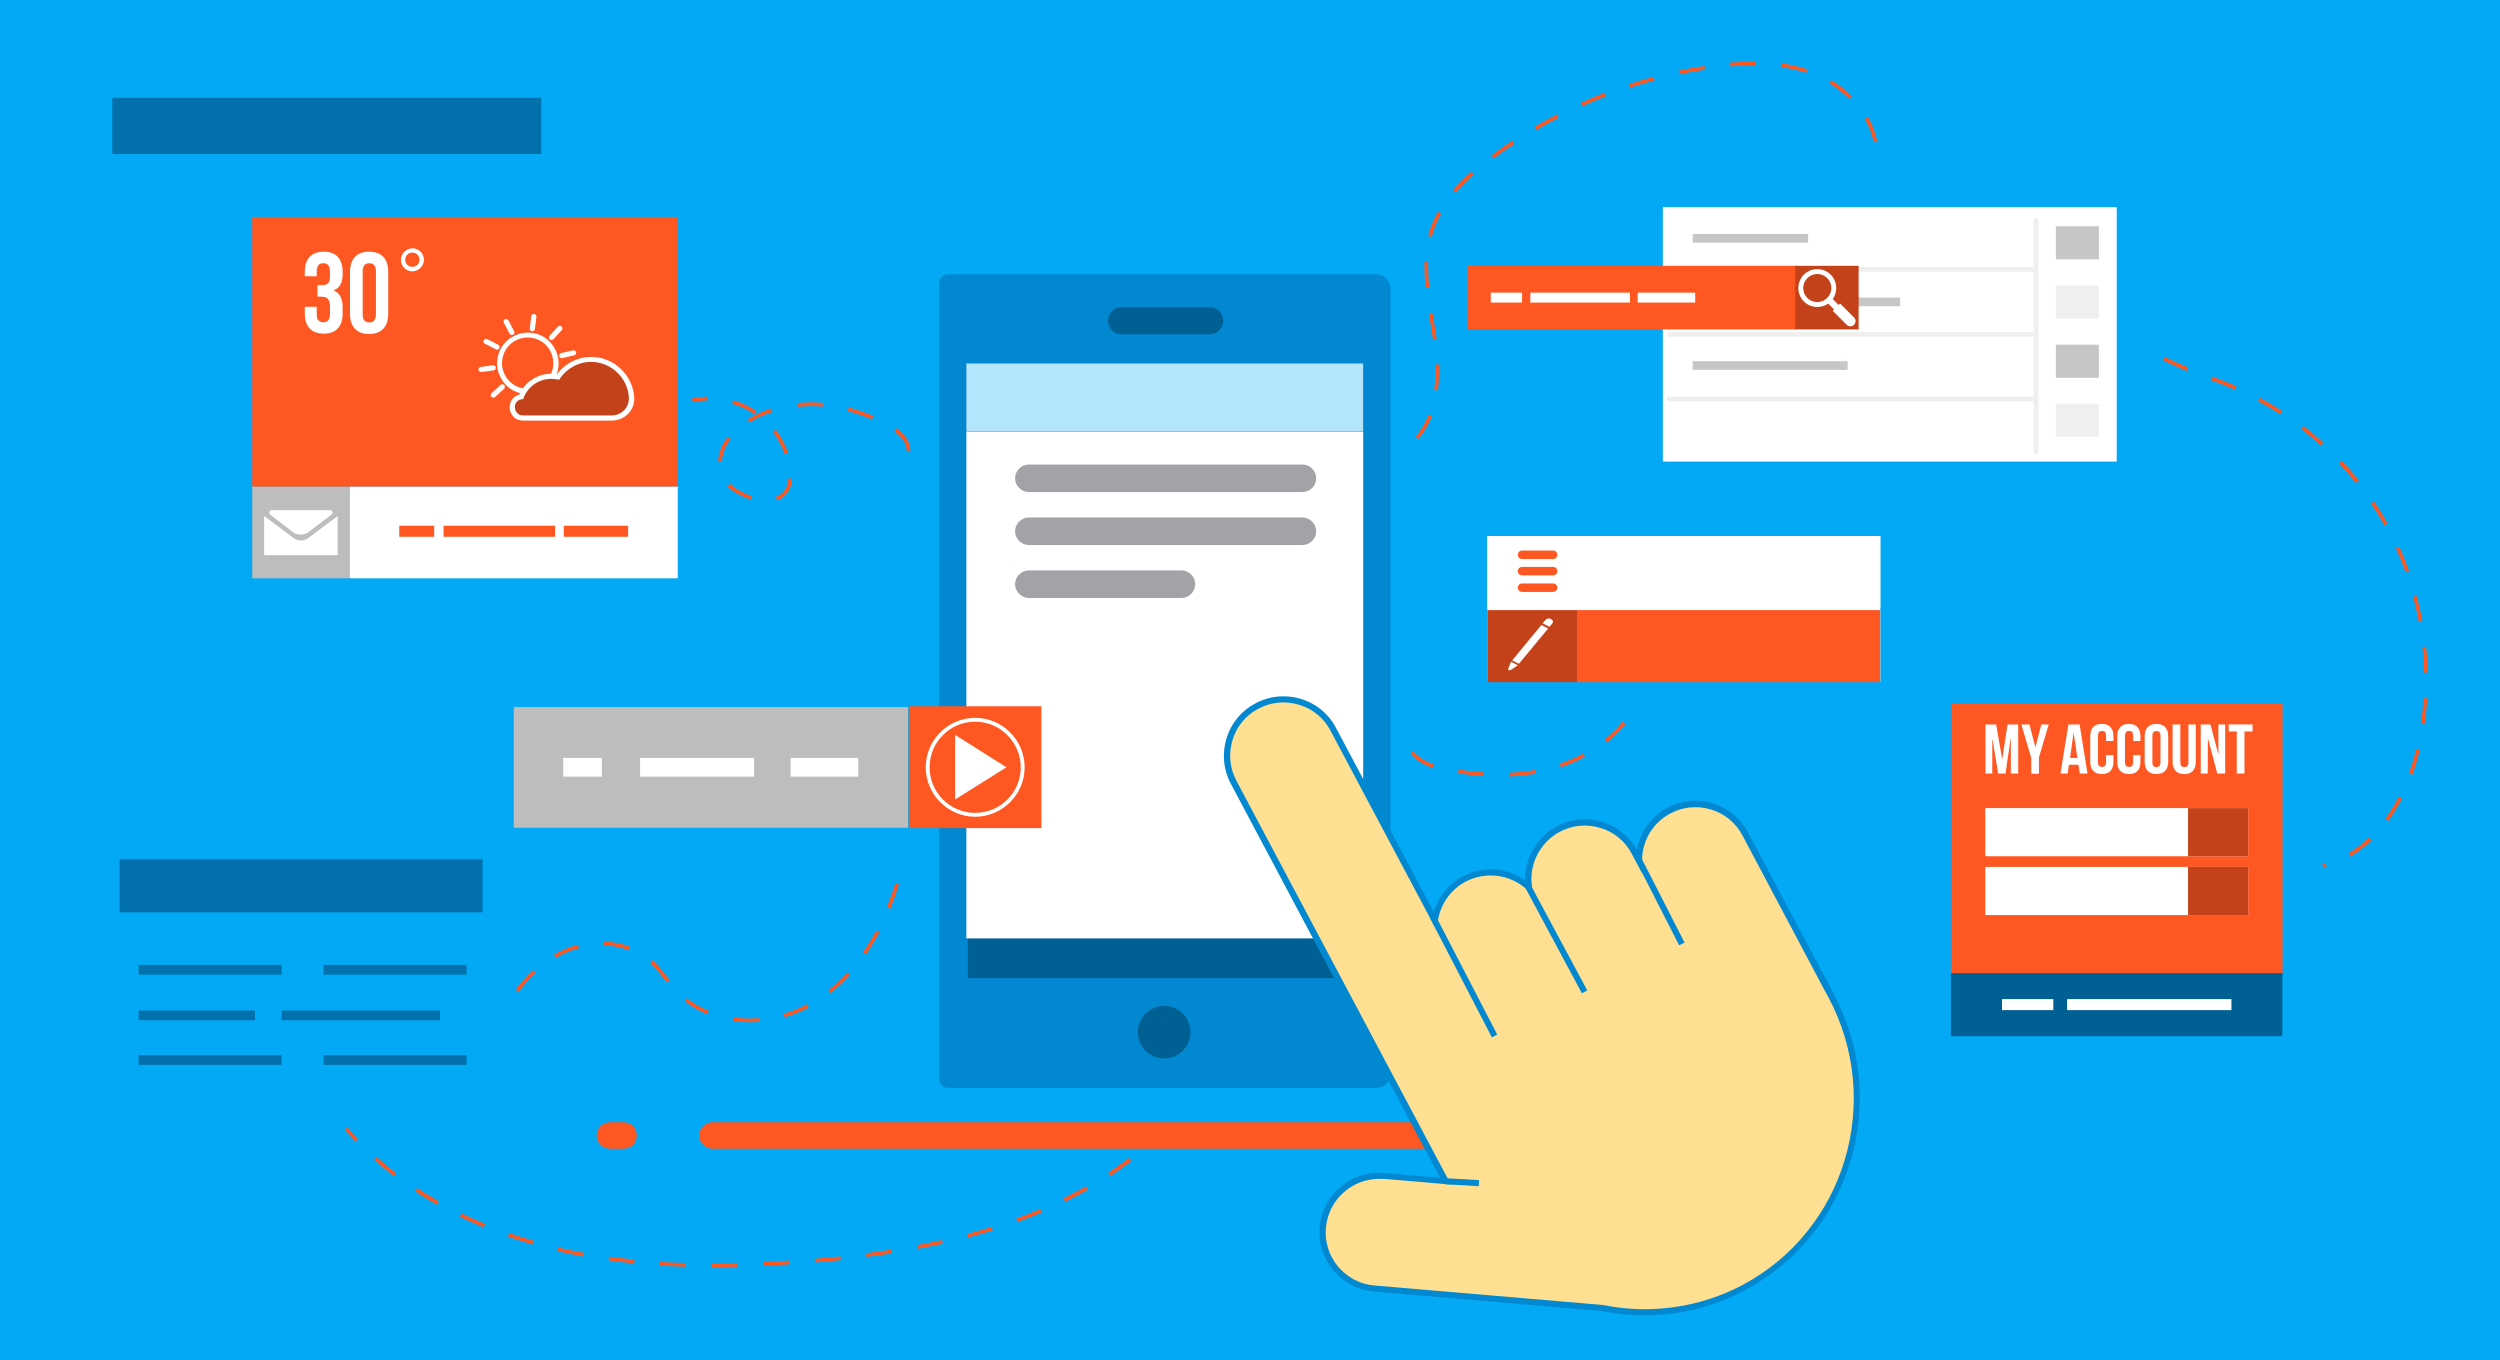 <svg width="1360" height="740" xmlns="http://www.w3.org/2000/svg">

 <rect width="100%" height="100%" fill="#333333" stroke="none"/>

 <g>
  <title>background</title>
  <rect fill="none" id="canvas_background" height="742" width="1362" y="-1" x="-1"/>
 </g>
 <g>
  <title>Layer 1</title>
  <g id="svg_1" transform="matrix(0.985,0,0,0.758,29.569,217.76) ">
   <g id="svg_2">
    <path id="svg_3" fill=" rgb(3, 169, 244)" class="st0" d="m-33.506,-288.953l1400,0l0,980l-1400,0l0,-980z"/>
   </g>
  </g>
  <g id="svg_7" transform="matrix(1,0,0,1,-3.552713678800501e-15,-3.637978807091713e-12) ">
   <g id="svg_8">
    <g id="svg_9">
     <g id="svg_10">
      <g id="svg_11">
       <g id="svg_12">
        <g id="svg_13">
         <g id="svg_14">
          <path id="svg_15" fill=" rgb(2, 112, 171)" class="st2" d="m65,467.4l197.5,0l0,28.9l-197.5,0l0,-28.9z"/>
         </g>
        </g>
       </g>
      </g>
      <g id="svg_16">
       <path id="svg_17" fill=" rgb(2, 112, 171)" class="st3" d="m61.1,53.2l233.3,0l0,30.6l-233.3,0l0,-30.6z"/>
      </g>
      <g id="svg_18">
       <g id="svg_19">
        <path id="svg_20" fill=" rgb(2, 112, 171)" class="st4" d="m75.4,524.9l77.8,0l0,5.3l-77.8,0l0,-5.3z"/>
       </g>
       <g id="svg_21">
        <path id="svg_22" fill=" rgb(2, 112, 171)" class="st4" d="m75.4,549.7l63.3,0l0,5.3l-63.3,0l0,-5.3z"/>
       </g>
       <g id="svg_23">
        <path id="svg_24" fill=" rgb(2, 112, 171)" class="st4" d="m75.4,574l77.8,0l0,5.3l-77.8,0l0,-5.3z"/>
       </g>
       <g id="svg_25">
        <path id="svg_26" fill=" rgb(2, 112, 171)" class="st4" d="m176,524.9l77.8,0l0,5.3l-77.8,0l0,-5.3z"/>
       </g>
       <g id="svg_27">
        <path id="svg_28" fill=" rgb(2, 112, 171)" class="st4" d="m153.2,549.7l86.1,0l0,5.3l-86.1,0l0,-5.3z"/>
       </g>
       <g id="svg_29">
        <path id="svg_30" fill=" rgb(2, 112, 171)" class="st4" d="m176,574l77.8,0l0,5.3l-77.8,0l0,-5.3z"/>
       </g>
      </g>
     </g>
    </g>
   </g>
  </g>
  <g id="svg_31" transform="matrix(1,0,0,1,-7.105427357601002e-15,-7.275957614183426e-12) ">
   <path id="svg_32" fill=" rgb(218, 74, 66)" d="m950.2,624.9l-34.3,0c-4,0 -7.2,-3.2 -7.2,-7.2c0,-4 3.2,-7.2 7.2,-7.2l34.3,0c4,0 7.2,3.2 7.2,7.2c0,4 -3.2,7.2 -7.2,7.2z" class="st5"/>
  </g>
  <path id="svg_33" fill=" rgb(255, 87, 34)" d="m856.9,624.9l-469.3,0c-4,0 -7.2,-3.2 -7.2,-7.2c0,-4 3.2,-7.2 7.2,-7.2l469.2,0c4,0 7.2,3.2 7.2,7.2c0.1,4 -3.1,7.2 -7.1,7.2z" class="st5"/>
  <path id="svg_34" fill=" rgb(255, 87, 34)" d="m339.2,624.9l-7.4,0c-4,0 -7.2,-3.2 -7.2,-7.2c0,-4 3.2,-7.2 7.2,-7.2l7.4,0c4,0 7.2,3.2 7.2,7.2c0,4 -3.2,7.2 -7.2,7.2z" class="st5"/>
  <g id="svg_35" transform="matrix(1,0,0,1,-7.105427357601002e-15,-7.275957614183426e-12) ">
   <path id="svg_36" fill=" rgb(2, 136, 209)" d="m756.4,156.8l0,427.5c0,4.1 -3.4,7.5 -7.5,7.5l-233.2,0c-2.6,0 -4.8,-2.1 -4.8,-4.8l0,-433c0,-2.6 2.1,-4.8 4.8,-4.8l233.1,0c4.2,0.1 7.6,3.5 7.6,7.6z" class="st3"/>
  </g>
  <path id="svg_37" fill=" rgb(1, 96, 147)" d="m658,181.9l-47.9,0c-4.1,0 -7.4,-3.3 -7.4,-7.4l0,0c0,-4.1 3.3,-7.4 7.4,-7.4l47.9,0c4.1,0 7.4,3.3 7.4,7.4l0,0c0,4.1 -3.3,7.4 -7.4,7.4z" class="st6"/>
  <path id="svg_38" fill=" rgb(1, 96, 147)" class="st6" d="m647.6,561.5a14.3,14.3 0 0 1 -14.3,14.3a14.3,14.3 0 0 1 -14.3,-14.3a14.3,14.3 0 0 1 14.3,-14.3a14.3,14.3 0 0 1 14.3,14.3z"/>
  <path id="svg_39" fill=" rgb(1, 96, 147)" class="st7" d="m526.5,197.7l215.2,0l0,334.4l-215.2,0l0,-334.4z"/>
  <g id="svg_40" transform="matrix(1,0,0,1,-7.105427357601002e-15,-7.275957614183426e-12) ">
   <path id="svg_41" fill=" rgb(179, 229, 252)" class="st8" d="m525.7,197.7l215.9,0l0,37.1l-215.9,0l0,-37.1z"/>
  </g>
  <path id="svg_42" fill=" rgb(255, 255, 255)" class="st4" d="m525.7,234.9l215.9,0l0,275.6l-215.9,0l0,-275.6z"/>
  <g id="svg_43" transform="matrix(1,0,0,1,-1.0658141036401503e-14,-1.0913936421275139e-11) ">
   <path id="svg_44" fill=" rgb(161, 163, 166)" d="m708.4,267.7l-148.7,0c-4.1,0 -7.5,-3.4 -7.5,-7.5c0,-4.1 3.4,-7.5 7.5,-7.5l148.8,0c4.1,0 7.5,3.4 7.5,7.5c0,4.2 -3.4,7.5 -7.6,7.5z" class="st9"/>
  </g>
  <path id="svg_45" fill=" rgb(161, 163, 166)" d="m708.4,296.5l-148.7,0c-4.1,0 -7.5,-3.4 -7.5,-7.5c0,-4.1 3.4,-7.5 7.5,-7.5l148.8,0c4.1,0 7.5,3.4 7.5,7.5c0,4.1 -3.4,7.5 -7.6,7.5z" class="st9"/>
  <path id="svg_46" fill=" rgb(161, 163, 166)" d="m642.7,325.3l-83,0c-4.1,0 -7.5,-3.4 -7.5,-7.5c0,-4.1 3.4,-7.5 7.5,-7.5l83,0c4.1,0 7.5,3.4 7.5,7.5c0,4.1 -3.4,7.5 -7.5,7.5z" class="st9"/>
  <g id="svg_47" transform="matrix(1,0,0,1,-7.105427357601002e-15,-7.275957614183426e-12) ">
   <g id="svg_48">
    <path id="svg_49" fill=" rgb(255, 224, 146)" d="m996.2,541.7c-0.7,-1.4 -1.5,-2.7 -2.2,-4c-0.3,-0.6 -0.5,-1.1 -0.8,-1.7l-43.7,-82.3c-8,-15 -26.5,-20.7 -41.5,-12.7c-10.4,5.5 -16.4,16.2 -16.3,27.3l-2.4,-4.5c-8,-15 -26.5,-20.7 -41.5,-12.7c-11.8,6.3 -17.8,19.2 -16,31.7c-9.3,-8.6 -23.4,-10.8 -35.2,-4.5c-8.9,4.7 -14.6,13.3 -16,22.6l-55.2,-104c-8,-15 -26.5,-20.7 -41.5,-12.7c-15,8 -20.7,26.5 -12.7,41.5l115.2,217l-33.5,-2.9c-16.9,-1.4 -31.8,11.1 -33.2,28c-1.4,16.9 11.1,31.8 28,33.2l124.1,10.6c25.4,5.2 52.5,1.9 77.1,-11.1c56.6,-30.2 77.8,-101.3 47.3,-158.8z" class="st10"/>
   </g>
   <g id="svg_50">
    <path id="svg_51" fill=" rgb(2, 136, 209)" d="m894.7,715.5c-7.8,0 -15.6,-0.8 -23.3,-2.3l-124,-10.6c-8.6,-0.7 -16.4,-4.8 -22,-11.4c-5.6,-6.6 -8.2,-15 -7.5,-23.6c1.5,-17.8 17.2,-31 35,-29.5l30.5,2.6l-113.8,-214.3c-4.1,-7.6 -4.9,-16.4 -2.4,-24.7c2.5,-8.3 8.1,-15.1 15.8,-19.1c7.6,-4.1 16.4,-4.9 24.7,-2.4c8.3,2.5 15.1,8.1 19.1,15.8l53.1,100c2.5,-8.2 8.2,-15.2 15.8,-19.3c10.9,-5.8 24.1,-4.8 34,2.2c-0.3,-12.1 6.3,-23.6 17.2,-29.4c7.6,-4.1 16.4,-4.9 24.7,-2.4c8.1,2.5 14.8,7.9 18.8,15.3c1.7,-9.7 7.8,-18.3 16.7,-23c7.6,-4.1 16.4,-4.9 24.7,-2.4c8.3,2.5 15.1,8.1 19.1,15.8l43.7,82.3c0.3,0.6 0.6,1.1 0.8,1.7c0.9,1.5 1.6,2.8 2.2,4l0,0c30.9,58.2 9.3,130.4 -48.1,160.9c-16.9,9.2 -35.8,13.8 -54.8,13.8zm-144.5,-74.2c-14.9,0 -27.6,11.5 -28.9,26.6c-0.7,7.7 1.7,15.3 6.7,21.2c5,5.9 12,9.6 19.7,10.2l124.2,10.6l0.1,0c25.8,5.3 52.8,1.4 76,-10.9c55.8,-29.7 76.8,-99.8 46.7,-156.4c-0.6,-1.2 -1.4,-2.5 -2.2,-4l-0.1,-0.1c-0.2,-0.5 -0.5,-1.1 -0.8,-1.6l-43.7,-82.4c-3.6,-6.9 -9.7,-11.9 -17.1,-14.1c-7.4,-2.3 -15.3,-1.5 -22.1,2.1c-9.6,5.1 -15.5,15 -15.4,25.8l0,6.7l-5.6,-10.5c-3.6,-6.9 -9.7,-11.9 -17.1,-14.1c-7.4,-2.3 -15.3,-1.5 -22.1,2.1c-10.8,5.8 -16.9,17.8 -15.1,29.9l0.7,4.7l-3.5,-3.2c-9,-8.3 -22.4,-10 -33.3,-4.3c-8.1,4.3 -13.7,12.3 -15.1,21.3l-0.8,5l-57.6,-108.4c-3.6,-6.9 -9.7,-11.9 -17.1,-14.1c-7.4,-2.3 -15.3,-1.5 -22.1,2.1c-6.9,3.6 -11.9,9.7 -14.1,17.1c-2.3,7.4 -1.5,15.3 2.1,22.1l116.7,219.7l-36.5,-3.1c-1,0 -1.8,0 -2.6,0z" class="st11"/>
   </g>
  </g>
  <path id="svg_52" fill=" rgb(2, 136, 209)" class="st11" d="m786.379,640.924l18.267,1.084l-0.196,3.294l-18.267,-1.084l0.196,-3.294z"/>
  <path id="svg_53" fill=" rgb(2, 136, 209)" class="st11" d="m780.762,497.714l33.725,65.083l-2.93,1.518l-33.725,-65.083l2.93,-1.518z"/>
  <path id="svg_54" fill=" rgb(2, 136, 209)" class="st11" d="m832.203,480.53l31.259,58.241l-2.908,1.561l-31.259,-58.241l2.908,-1.561z"/>
  <path id="svg_55" fill=" rgb(2, 136, 209)" class="st11" d="m893.122,467.162l23.276,45.604l-2.939,1.5l-23.276,-45.604l2.939,-1.5z"/>
  <g id="svg_56" transform="matrix(1,0,0,1,-7.105427357601002e-15,-7.275957614183426e-12) ">
   <g id="svg_57">
    <path id="svg_58" fill=" rgb(255, 255, 255)" class="st4" d="m904.6,112.7l246.9,0l0,138.4l-246.9,0l0,-138.4z"/>
   </g>
   <g id="svg_59">
    <g id="svg_60">
     <path id="svg_61" fill=" rgb(239, 239, 240)" d="m1107.6,147.9l-199.6,0c-0.7,0 -1.3,-0.6 -1.3,-1.3c0,-0.7 0.6,-1.3 1.3,-1.3l199.6,0c0.7,0 1.3,0.6 1.3,1.3c0,0.7 -0.6,1.3 -1.3,1.3z" class="st12"/>
    </g>
    <g id="svg_62">
     <path id="svg_63" fill=" rgb(239, 239, 240)" d="m1107.6,183.2l-199.6,0c-0.7,0 -1.3,-0.6 -1.3,-1.3c0,-0.7 0.6,-1.3 1.3,-1.3l199.6,0c0.7,0 1.3,0.6 1.3,1.3c0,0.7 -0.6,1.3 -1.3,1.3z" class="st12"/>
    </g>
    <g id="svg_64">
     <path id="svg_65" fill=" rgb(239, 239, 240)" d="m1107.6,247.3c-0.7,0 -1.3,-0.6 -1.3,-1.3l0,-125.9c0,-0.7 0.6,-1.3 1.3,-1.3s1.3,0.6 1.3,1.3l0,125.9c0,0.7 -0.6,1.3 -1.3,1.3z" class="st12"/>
    </g>
    <g id="svg_66">
     <path id="svg_67" fill=" rgb(239, 239, 240)" d="m1107.6,218.4l-199.6,0c-0.7,0 -1.3,-0.6 -1.3,-1.3c0,-0.7 0.6,-1.3 1.3,-1.3l199.6,0c0.7,0 1.3,0.6 1.3,1.3c0,0.8 -0.6,1.3 -1.3,1.3z" class="st12"/>
    </g>
   </g>
   <g id="svg_68">
    <path id="svg_69" fill=" rgb(196, 198, 200)" class="st13" d="m1118.4,123.1l23.4,0l0,18l-23.4,0l0,-18z"/>
   </g>
   <g id="svg_70">
    <path id="svg_71" fill=" rgb(239, 239, 240)" class="st12" d="m1118.4,155.3l23.4,0l0,18l-23.4,0l0,-18z"/>
   </g>
   <g id="svg_72">
    <path id="svg_73" fill=" rgb(196, 198, 200)" class="st13" d="m1118.4,187.5l23.4,0l0,18l-23.4,0l0,-18z"/>
   </g>
   <g id="svg_74">
    <path id="svg_75" fill=" rgb(239, 239, 240)" class="st12" d="m1118.4,219.7l23.4,0l0,18l-23.4,0l0,-18z"/>
   </g>
   <g id="svg_76">
    <path id="svg_77" fill=" rgb(196, 198, 200)" class="st13" d="m920.8,127.3l62.8,0l0,4.7l-62.8,0l0,-4.7z"/>
   </g>
   <g id="svg_78">
    <path id="svg_79" fill=" rgb(196, 198, 200)" class="st13" d="m920.8,161.9l112.9,0l0,4.7l-112.9,0l0,-4.7z"/>
   </g>
   <g id="svg_80">
    <path id="svg_81" fill=" rgb(196, 198, 200)" class="st13" d="m920.8,196.5l84.3,0l0,4.7l-84.3,0l0,-4.7z"/>
   </g>
  </g>
  <g id="svg_82" transform="matrix(1,0,0,1,-1.0658141036401503e-14,-1.0913936421275139e-11) ">
   <path id="svg_83" fill=" rgb(255, 87, 34)" class="st2" d="m798.2,144.6l179,0l0,34.6l-179,0l0,-34.6z"/>
  </g>
  <g id="svg_84" transform="matrix(1,0,0,1,-1.0658141036401503e-14,-1.4551915228366852e-11) ">
   <path id="svg_85" fill=" rgb(255, 255, 255)" class="st4" d="m811,159.2l17,0l0,5.4l-17,0l0,-5.4z"/>
  </g>
  <path id="svg_86" fill=" rgb(255, 255, 255)" class="st4" d="m832.5,159.2l54.2,0l0,5.4l-54.2,0l0,-5.4z"/>
  <path id="svg_87" fill=" rgb(255, 255, 255)" class="st4" d="m890.9,159.2l31.3,0l0,5.4l-31.3,0l0,-5.4z"/>
  <path id="svg_88" fill=" rgb(196, 66, 26)" class="st14" d="m976.6,144.6l34.5,0l0,34.6l-34.5,0l0,-34.6z"/>
  <g id="svg_89" transform="matrix(1,0,0,1,-1.0658141036401503e-14,-1.4551915228366852e-11) ">
   <path id="svg_90" fill=" rgb(255, 255, 255)" d="m981.3,149.4c-4,4 -4,10.6 0,14.6c4,4 10.6,4 14.6,0c4,-4 4,-10.6 0,-14.6c-4,-4 -10.5,-4 -14.6,0zm12.7,12.7c-3,3 -7.8,3 -10.8,0c-3,-3 -3,-7.8 0,-10.8c3,-3 7.8,-3 10.8,0c3,3 3,7.8 0,10.8z" class="st4"/>
  </g>
  <path id="svg_91" fill=" rgb(255, 255, 255)" class="st4" d="m993.833,164.446l2.475,-2.475l7.707,7.707l-2.475,2.475l-7.707,-7.707z"/>
  <path id="svg_92" fill=" rgb(255, 255, 255)" d="m1008.6,176.7l0,0c-1.1,1.1 -2.9,1.1 -4,0l-7.6,-7.6l4,-4l7.6,7.6c1.1,1.1 1.1,2.9 0,4z" class="st4"/>
  <g id="svg_93" transform="matrix(1,0,0,1,-7.105427357601002e-15,-7.275957614183426e-12) ">
   <path id="svg_94" fill=" rgb(255, 255, 255)" class="st4" d="m809.1,291.6l213.8,0l0,79.4l-213.8,0l0,-79.4z"/>
  </g>
  <path id="svg_95" fill=" rgb(255, 255, 255)" class="st4" d="m809.1,291.6l213.8,0l0,39.2l-213.8,0l0,-39.2z"/>
  <path id="svg_96" fill=" rgb(196, 66, 26)" class="st15" d="m809.1,331.9l48.8,0l0,39.2l-48.8,0l0,-39.2z"/>
  <path id="svg_97" fill=" rgb(255, 87, 34)" class="st2" d="m857.9,331.9l164.9,0l0,39.2l-164.9,0l0,-39.2z"/>
  <g id="svg_98" transform="matrix(1,0,0,1,-1.0658141036401503e-14,-1.0913936421275139e-11) ">
   <path id="svg_99" fill=" rgb(255, 255, 255)" class="st4" d="m822.6,359.3l3.7,1.8l15.9,-19.2l-3.7,-1.9l-15.9,19.3z"/>
  </g>
  <path id="svg_100" fill=" rgb(255, 255, 255)" d="m822,360l-1.5,3.8c-0.3,0.7 0.6,1.1 1.3,0.7l3.9,-2.6l-3.7,-1.9z" class="st4"/>
  <path id="svg_101" fill=" rgb(255, 255, 255)" d="m839.2,339.1l3.7,1.9l1.5,-1.8c0.7,-0.8 0.5,-1.8 -0.3,-2.2l-0.7,-0.4c-0.8,-0.4 -2,-0.1 -2.7,0.7l-1.5,1.8z" class="st4"/>
  <g id="svg_102" transform="matrix(1,0,0,1,-7.105427357601002e-15,-7.275957614183426e-12) ">
   <path id="svg_103" fill=" rgb(255, 87, 34)" d="m844.9,304.1l-16.9,0c-1.3,0 -2.3,-1 -2.3,-2.3l0,0c0,-1.3 1,-2.3 2.3,-2.3l16.9,0c1.3,0 2.3,1 2.3,2.3l0,0c0,1.2 -1,2.3 -2.3,2.3z" class="st2"/>
  </g>
  <path id="svg_104" fill=" rgb(255, 87, 34)" d="m844.9,313l-16.9,0c-1.3,0 -2.3,-1 -2.3,-2.3l0,0c0,-1.3 1,-2.3 2.3,-2.3l16.9,0c1.3,0 2.3,1 2.3,2.3l0,0c0,1.3 -1,2.3 -2.3,2.3z" class="st2"/>
  <path id="svg_105" fill=" rgb(255, 87, 34)" d="m844.9,322l-16.9,0c-1.3,0 -2.3,-1 -2.3,-2.3l0,0c0,-1.3 1,-2.3 2.3,-2.3l16.9,0c1.3,0 2.3,1 2.3,2.3l0,0c0,1.2 -1,2.3 -2.3,2.3z" class="st2"/>
  <g id="svg_106" transform="matrix(1,0,0,1,-7.105427357601002e-15,-7.275957614183426e-12) ">
   <g id="svg_107">
    <g id="svg_108">
     <path id="svg_109" fill=" rgb(255, 87, 34)" class="st2" d="m190.3,118l0,0l-53.1,0l0,97l0,49.8l53.1,0l0,0l178.3,0l0,-49.8l0,-97l-178.3,0z"/>
    </g>
    <g id="svg_110">
     <path id="svg_111" fill=" rgb(189, 189, 189)" class="st3" d="m137.2,264.8l53.1,0l0,49.8l-53.1,0l0,-49.8z"/>
    </g>
    <g id="svg_112">
     <path id="svg_113" fill=" rgb(255, 255, 255)" class="st4" d="m190.3,264.8l178.4,0l0,49.8l-178.4,0l0,-49.8z"/>
    </g>
    <g id="svg_114">
     <g id="svg_115">
      <path id="svg_116" fill=" rgb(255, 86, 34)" class="st2" d="m217.2,286l19,0l0,6l-19,0l0,-6z"/>
     </g>
     <g id="svg_117">
      <path id="svg_118" fill=" rgb(255, 86, 34)" class="st2" d="m241.3,286l60.7,0l0,6l-60.7,0l0,-6z"/>
     </g>
     <g id="svg_119">
      <path id="svg_120" fill=" rgb(255, 86, 34)" class="st2" d="m306.7,286l35,0l0,6l-35,0l0,-6z"/>
     </g>
    </g>
   </g>
   <g id="svg_121">
    <g id="svg_122">
     <path id="svg_123" fill=" rgb(255, 255, 255)" d="m147.8,277.5l31.7,0c1.3,0 1.9,1.7 0.8,2.5l-12.6,9.5c-2.5,1.8 -5.8,1.8 -8.3,0l-12.4,-9.5c-1,-0.8 -0.5,-2.5 0.8,-2.5z" class="st4"/>
    </g>
    <g id="svg_124">
     <path id="svg_125" fill=" rgb(255, 255, 255)" d="m167.7,292.7c-2.4,1.8 -5.7,1.8 -8,0l-16,-12l0,21.3l40,0l0,-21.3l-16,12z" class="st4"/>
    </g>
   </g>
  </g>
  <g id="svg_126" transform="matrix(1,0,0,1,-1.0658141036401503e-14,-1.0913936421275139e-11) ">
   <path id="svg_127" fill=" rgb(255, 255, 255)" d="m287.2,214.4c-1.2,0 -2.4,-0.1 -3.6,-0.4c-4.4,-0.9 -8.1,-3.5 -10.5,-7.3c-2.4,-3.8 -3.2,-8.2 -2.3,-12.6c0.9,-4.4 3.5,-8.1 7.3,-10.5c3.8,-2.4 8.2,-3.2 12.6,-2.3c4.4,0.9 8.1,3.5 10.5,7.3l0,0c5,7.8 2.8,18.2 -5,23.2c-2.7,1.7 -5.8,2.6 -9,2.6zm-0.1,-30.8c-2.6,0 -5.2,0.7 -7.6,2.2c-6.5,4.2 -8.3,12.8 -4.2,19.3c4.2,6.5 12.8,8.3 19.3,4.2c6.5,-4.2 8.3,-12.8 4.2,-19.3l0,0c-2.6,-4.1 -7.1,-6.4 -11.7,-6.4z" class="st4"/>
  </g>
  <path id="svg_128" fill=" rgb(255, 255, 255)" d="m300.9,220.6c-0.5,0 -0.9,-0.2 -1.2,-0.6l-3.6,-5.6c-0.4,-0.6 -0.2,-1.5 0.4,-1.9c0.6,-0.4 1.5,-0.2 1.9,0.4l3.6,5.6c0.4,0.6 0.2,1.5 -0.4,1.9c-0.2,0.1 -0.4,0.2 -0.7,0.2z" class="st4"/>
  <path id="svg_129" fill=" rgb(255, 255, 255)" d="m310.8,208.8c-0.2,0 -0.4,0 -0.5,-0.1l-6.2,-2.5c-0.7,-0.3 -1.1,-1.1 -0.8,-1.8c0.3,-0.7 1.1,-1.1 1.8,-0.8l6.2,2.5c0.7,0.3 1.1,1.1 0.8,1.8c-0.2,0.6 -0.8,0.9 -1.3,0.9z" class="st4"/>
  <path id="svg_130" fill=" rgb(255, 255, 255)" d="m305.6,194.9c-0.6,0 -1.2,-0.4 -1.4,-1.1c-0.2,-0.7 0.3,-1.5 1,-1.7l6.5,-1.5c0.7,-0.2 1.5,0.3 1.7,1c0.2,0.7 -0.3,1.5 -1,1.7l-6.5,1.5c0,0.1 -0.1,0.1 -0.3,0.1z" class="st4"/>
  <path id="svg_131" fill=" rgb(255, 255, 255)" d="m300,185c-0.3,0 -0.7,-0.1 -0.9,-0.4c-0.6,-0.5 -0.6,-1.4 -0.1,-2l4.5,-4.9c0.5,-0.6 1.4,-0.6 2,-0.1c0.6,0.5 0.6,1.4 0.1,2l-4.5,4.9c-0.4,0.4 -0.8,0.5 -1.1,0.5z" class="st4"/>
  <path id="svg_132" fill=" rgb(255, 255, 255)" d="m289.6,180.2c-0.1,0 -0.1,0 -0.2,0c-0.8,-0.1 -1.3,-0.8 -1.2,-1.6l0.8,-6.6c0.1,-0.8 0.8,-1.3 1.6,-1.2c0.8,0.1 1.3,0.8 1.2,1.6l-0.8,6.6c-0.1,0.7 -0.7,1.2 -1.4,1.2z" class="st4"/>
  <path id="svg_133" fill=" rgb(255, 255, 255)" d="m278.4,182.2c-0.5,0 -1,-0.3 -1.2,-0.7l-3.1,-5.9c-0.4,-0.7 -0.1,-1.5 0.6,-1.9c0.7,-0.4 1.5,-0.1 1.9,0.6l3.1,5.9c0.4,0.7 0.1,1.5 -0.6,1.9c-0.3,0 -0.5,0.1 -0.7,0.1z" class="st4"/>
  <path id="svg_134" fill=" rgb(255, 255, 255)" d="m270.3,190.2c-0.2,0 -0.4,0 -0.6,-0.2l-5.9,-3c-0.7,-0.4 -1,-1.2 -0.6,-1.9c0.4,-0.7 1.2,-1 1.9,-0.6l5.9,3c0.7,0.4 1,1.2 0.6,1.9c-0.3,0.6 -0.8,0.8 -1.3,0.8z" class="st4"/>
  <path id="svg_135" fill=" rgb(255, 255, 255)" d="m261.7,202.4c-0.7,0 -1.3,-0.5 -1.4,-1.2c-0.1,-0.8 0.4,-1.5 1.2,-1.6l6.6,-0.9c0.8,-0.1 1.5,0.4 1.6,1.2c0.1,0.8 -0.4,1.5 -1.2,1.6l-6.6,0.9c0,0 -0.1,0 -0.2,0z" class="st4"/>
  <path id="svg_136" fill=" rgb(255, 255, 255)" d="m268.3,216.3c-0.4,0 -0.7,-0.1 -1,-0.4c-0.5,-0.6 -0.5,-1.4 0.1,-2l4.9,-4.5c0.6,-0.5 1.4,-0.5 2,0.1c0.5,0.6 0.5,1.4 -0.1,2l-4.9,4.5c-0.4,0.2 -0.7,0.3 -1,0.3z" class="st4"/>
  <path id="svg_137" fill=" rgb(255, 255, 255)" d="m281.6,224c-0.1,0 -0.2,0 -0.3,0c-0.8,-0.2 -1.2,-0.9 -1.1,-1.7l1.4,-6.5c0.2,-0.8 0.9,-1.2 1.7,-1.1c0.8,0.2 1.2,0.9 1.1,1.7l-1.4,6.5c-0.2,0.7 -0.8,1.1 -1.4,1.1z" class="st4"/>
  <g id="svg_138" transform="matrix(1,0,0,1,-1.0658141036401503e-14,-1.0913936421275139e-11) ">
   <path id="svg_139" fill=" rgb(196, 66, 26)" d="m283.4,215.9c0.1,0 0.1,0 0.2,0c2.5,-6.5 8.8,-11.1 16.2,-11.1c1.3,0 2.6,0.1 3.8,0.4c4.1,-6.1 11.2,-9.9 19.2,-9.5c11,0.5 20.1,9.5 20.7,20.5c0,0.1 0,0.2 0,0.3c0.3,6.1 -4.6,11.1 -10.7,11.1l-48.3,0c-7.1,-0.2 -8.1,-10.5 -1.1,-11.7z" class="st16"/>
  </g>
  <path id="svg_140" fill=" rgb(255, 255, 255)" d="m332.8,228.8l-48.3,0c-4.6,0 -6.9,-3.4 -7.2,-6.6c-0.3,-3 1.3,-6.6 5.3,-7.6c2.9,-6.8 9.8,-11.3 17.2,-11.3c1,0 2.1,0.1 3.2,0.3c4.7,-6.3 12,-9.8 19.9,-9.4c11.6,0.6 21.3,10.1 22.1,21.8l0,0.3c0.2,3.3 -1,6.4 -3.3,8.8c-2.4,2.4 -5.6,3.7 -8.9,3.7zm-33,-22.7c-6.6,0 -12.5,4.1 -14.9,10.2l-0.3,0.8l-0.9,0.1c-2.9,0.5 -3.8,2.9 -3.6,4.7c0.2,2 1.6,4.1 4.4,4.1l48.3,0c2.6,0 5,-1 6.8,-2.9c1.7,-1.8 2.6,-4.2 2.5,-6.7l0,-0.3c-0.6,-10.2 -9.2,-18.7 -19.4,-19.2c-7.2,-0.4 -13.9,3 -18,8.9l-0.5,0.8l-0.9,-0.2c-1.2,-0.2 -2.4,-0.3 -3.5,-0.3z" class="st4"/>
  <path id="svg_141" fill=" rgb(255, 255, 255)" d="m179.5,148.2c0,-3.9 -1.4,-5 -3.6,-5c-2.2,0 -3.6,1.2 -3.6,4.3l0,2.8l-6.5,0l0,-2.4c0,-7 3.5,-11 10.3,-11c6.8,0 10.3,4 10.3,11l0,1.1c0,4.7 -1.5,7.6 -4.8,8.9l0,0.1c3.4,1.5 4.8,4.7 4.8,9.1l0,3.4c0,7 -3.5,11 -10.3,11c-6.8,0 -10.3,-4 -10.3,-11l0,-3.6l6.5,0l0,4.1c0,3.1 1.4,4.3 3.6,4.3c2.2,0 3.6,-1.1 3.6,-4.9l0,-3.4c0,-4.1 -1.4,-5.6 -4.5,-5.6l-2.3,0l0,-6.3l2.7,0c2.6,0 4.1,-1.1 4.1,-4.6l0,-2.3z" class="st4"/>
  <path id="svg_142" fill=" rgb(255, 255, 255)" d="m190.4,147.9c0,-7 3.7,-11 10.4,-11c6.8,0 10.4,4 10.4,11l0,22.8c0,7 -3.7,11 -10.4,11c-6.8,0 -10.4,-4 -10.4,-11l0,-22.8zm6.9,23.2c0,3.1 1.4,4.3 3.6,4.3c2.2,0 3.6,-1.2 3.6,-4.3l0,-23.6c0,-3.1 -1.4,-4.3 -3.6,-4.3c-2.2,0 -3.6,1.2 -3.6,4.3l0,23.6z" class="st4"/>
  <path id="svg_143" fill=" rgb(255, 255, 255)" d="m224.3,147.6c-0.4,0 -0.9,0 -1.3,-0.1c-1.6,-0.4 -3,-1.3 -3.9,-2.7c-1.9,-2.9 -1,-6.8 1.9,-8.7c1.4,-0.9 3.1,-1.2 4.7,-0.9c1.6,0.4 3,1.3 3.9,2.7l0,0c0.9,1.4 1.2,3.1 0.9,4.7c-0.4,1.6 -1.3,3 -2.7,3.9c-1.1,0.7 -2.3,1.1 -3.5,1.1zm0,-10.2c-0.7,0 -1.5,0.2 -2.1,0.6c-1.8,1.2 -2.3,3.6 -1.2,5.4c0.6,0.9 1.4,1.5 2.5,1.7c1,0.2 2.1,0 2.9,-0.5c0.9,-0.6 1.5,-1.4 1.7,-2.5c0.2,-1 0,-2.1 -0.5,-2.9l0,0c-0.7,-1.2 -2,-1.8 -3.3,-1.8z" class="st4"/>
  <g id="svg_144" transform="matrix(1,0,0,1,-7.105427357601002e-15,-7.275957614183426e-12) ">
   <g id="svg_145">
    <g id="svg_146">
     <g id="svg_147">
      <path id="svg_148" fill=" rgb(255, 87, 34)" class="st2" d="m1102.7,382.6l0,0l-41.4,0l0,97l0,49.8l41.4,0l0,0l139,0l0,-49.8l0,-97l-139,0z"/>
     </g>
     <g id="svg_149">
      <g id="svg_150">
       <path id="svg_151" fill=" rgb(255, 255, 255)" class="st4" d="m1080,471.6l143,0l0,26.2l-143,0l0,-26.2z"/>
      </g>
      <g id="svg_152">
       <path id="svg_153" fill=" rgb(255, 255, 255)" class="st4" d="m1080,439.6l143,0l0,26.2l-143,0l0,-26.2z"/>
      </g>
      <g id="svg_154">
       <path id="svg_155" fill=" rgb(196, 66, 26)" class="st15" d="m1190.3,471.6l32.7,0l0,26.2l-32.7,0l0,-26.2z"/>
      </g>
      <g id="svg_156">
       <path id="svg_157" fill=" rgb(196, 66, 26)" class="st15" d="m1190.3,439.6l32.7,0l0,26.2l-32.7,0l0,-26.2z"/>
      </g>
     </g>
     <g id="svg_158">
      <path id="svg_159" fill=" rgb(1, 96, 147)" class="st17" d="m1061.3,529.4l180.3,0l0,34.3l-180.3,0l0,-34.3z"/>
     </g>
     <g id="svg_160">
      <g id="svg_161">
       <path id="svg_162" fill=" rgb(255, 255, 255)" class="st4" d="m1089.1,543.5l27.9,0l0,6l-27.9,0l0,-6z"/>
      </g>
      <g id="svg_163">
       <path id="svg_164" fill=" rgb(255, 255, 255)" class="st4" d="m1124.5,543.5l89.4,0l0,6l-89.4,0l0,-6z"/>
      </g>
     </g>
    </g>
   </g>
  </g>
  <path id="svg_165" fill=" rgb(255, 255, 255)" d="m1089.2,413.1l0,0l2.9,-19l5.8,0l0,26.7l-4,0l0,-19.2l-0.1,0l-2.8,19.2l-4,0l-3.1,-18.9l-0.1,0l0,18.9l-3.7,0l0,-26.7l5.8,0l3.3,19z" class="st4"/>
  <path id="svg_166" fill=" rgb(255, 255, 255)" d="m1104.9,412l-5.3,-17.9l4.4,0l3.2,12.2l0.1,0l3.2,-12.2l4,0l-5.3,17.9l0,8.9l-4.2,0l0,-8.9l-0.1,0z" class="st4"/>
  <path id="svg_167" fill=" rgb(255, 255, 255)" d="m1135.6,420.8l-4.2,0l-0.7,-4.8l-5.2,0l-0.7,4.8l-3.9,0l4.3,-26.7l6.1,0l4.3,26.7zm-9.5,-8.5l4,0l-2,-13.5l-0.1,0l-1.9,13.5z" class="st4"/>
  <path id="svg_168" fill=" rgb(255, 255, 255)" d="m1149.7,410.9l0,3.5c0,4.3 -2.1,6.7 -6.3,6.7c-4.1,0 -6.3,-2.4 -6.3,-6.7l0,-13.9c0,-4.3 2.1,-6.7 6.3,-6.7c4.1,0 6.3,2.4 6.3,6.7l0,2.6l-4,0l0,-2.9c0,-1.9 -0.8,-2.6 -2.2,-2.6c-1.3,0 -2.2,0.7 -2.2,2.6l0,14.4c0,1.9 0.8,2.6 2.2,2.6c1.3,0 2.2,-0.7 2.2,-2.6l0,-3.8l4,0l0,0.1z" class="st4"/>
  <path id="svg_169" fill=" rgb(255, 255, 255)" d="m1164.4,410.9l0,3.5c0,4.3 -2.1,6.7 -6.3,6.7c-4.1,0 -6.3,-2.4 -6.3,-6.7l0,-13.9c0,-4.3 2.1,-6.7 6.3,-6.7c4.1,0 6.3,2.4 6.3,6.7l0,2.6l-4,0l0,-2.9c0,-1.9 -0.8,-2.6 -2.2,-2.6c-1.3,0 -2.2,0.7 -2.2,2.6l0,14.4c0,1.9 0.8,2.6 2.2,2.6c1.3,0 2.2,-0.7 2.2,-2.6l0,-3.8l4,0l0,0.1z" class="st4"/>
  <path id="svg_170" fill=" rgb(255, 255, 255)" d="m1166.7,400.5c0,-4.3 2.3,-6.7 6.4,-6.7c4.1,0 6.4,2.4 6.4,6.7l0,13.9c0,4.3 -2.3,6.7 -6.4,6.7c-4.1,0 -6.4,-2.4 -6.4,-6.7l0,-13.9zm4.2,14.2c0,1.9 0.8,2.6 2.2,2.6s2.2,-0.7 2.2,-2.6l0,-14.4c0,-1.9 -0.8,-2.6 -2.2,-2.6s-2.2,0.7 -2.2,2.6l0,14.4z" class="st4"/>
  <path id="svg_171" fill=" rgb(255, 255, 255)" d="m1186.1,394.1l0,20.6c0,1.9 0.8,2.6 2.2,2.6s2.2,-0.7 2.2,-2.6l0,-20.6l4,0l0,20.3c0,4.3 -2.1,6.7 -6.3,6.7c-4.1,0 -6.3,-2.4 -6.3,-6.7l0,-20.3l4.2,0z" class="st4"/>
  <path id="svg_172" fill=" rgb(255, 255, 255)" d="m1201.1,401.5l0,0l-0.1,19.3l-3.8,0l0,-26.7l5.3,0l4.2,16l0.1,0l0,-16l3.7,0l0,26.7l-4.3,0l-5.1,-19.3z" class="st4"/>
  <path id="svg_173" fill=" rgb(255, 255, 255)" d="m1212.4,394.1l13,0l0,3.8l-4.4,0l0,22.9l-4.2,0l0,-22.9l-4.4,0l0,-3.8z" class="st4"/>
  <g id="svg_174" transform="matrix(1,0,0,1,-7.105427357601002e-15,-7.275957614183426e-12) ">
   <g id="svg_175">
    <path id="svg_176" fill=" rgb(255, 87, 34)" class="st2" d="m494.4,384.2l72.1,0l0,66.3l-72.1,0l0,-66.3z"/>
   </g>
   <g id="svg_177">
    <g id="svg_178">
     <g id="svg_179">
      <path id="svg_180" fill=" rgb(255, 255, 255)" class="st4" d="m519.6,434.9l0,-35.1l27.9,17.6l-27.9,17.5z"/>
     </g>
    </g>
    <g id="svg_181">
     <path id="svg_182" fill=" rgb(255, 255, 255)" d="m530.5,444.3c-14.8,0 -26.9,-12.1 -26.9,-26.9c0,-14.8 12.1,-26.9 26.9,-26.9c14.8,0 26.9,12.1 26.9,26.9c0,14.8 -12.1,26.9 -26.9,26.9zm0,-51.7c-13.7,0 -24.8,11.1 -24.8,24.8c0,13.7 11.1,24.8 24.8,24.8c13.7,0 24.8,-11.1 24.8,-24.8c-0.1,-13.7 -11.2,-24.8 -24.8,-24.8z" class="st4"/>
    </g>
   </g>
  </g>
  <g id="svg_183" transform="matrix(1,0,0,1,-1.0658141036401503e-14,-1.0913936421275139e-11) ">
   <path id="svg_184" fill=" rgb(189, 189, 189)" class="st17" d="m279.5,384.6l214.5,0l0,65.7l-214.5,0l0,-65.7z"/>
  </g>
  <g id="svg_185" transform="matrix(1,0,0,1,-1.0658141036401503e-14,-1.4551915228366852e-11) ">
   <path id="svg_186" fill=" rgb(255, 255, 255)" class="st4" d="m306.4,412.3l21,0l0,10.2l-21,0l0,-10.2z"/>
  </g>
  <path id="svg_187" fill=" rgb(255, 255, 255)" class="st4" d="m348.2,412.3l62,0l0,10.2l-62,0l0,-10.2z"/>
  <path id="svg_188" fill=" rgb(255, 255, 255)" class="st4" d="m430.1,412.3l36.8,0l0,10.2l-36.8,0l0,-10.2z"/>
  <g id="svg_189" transform="matrix(1,0,0,1,-7.105427357601002e-15,-7.275957614183426e-12) ">
   <path id="svg_190" fill=" rgb(255, 87, 34)" d="m422.7,272.2l-0.7,-1.9c1.9,-0.7 3.5,-1.8 4.7,-3.4c1.3,-1.7 2,-3.9 2.2,-6.6l2,0.1c-0.2,3.1 -1.1,5.6 -2.6,7.6c-1.4,2 -3.3,3.4 -5.6,4.2zm-14.4,-0.5c-0.8,-0.3 -1.7,-0.6 -2.5,-0.9c-4.4,-1.8 -7.6,-3.8 -10.1,-6.2l1.4,-1.4c2.2,2.2 5.3,4.1 9.4,5.8c0.8,0.3 1.5,0.6 2.3,0.8l-0.5,1.9zm-15.6,-20.6l-2,-0.1c0.1,-3.1 0.9,-6.2 2.4,-9c0.8,-1.5 1.7,-3 2.8,-4.4l1.6,1.2c-1,1.3 -1.9,2.7 -2.6,4.1c-1.4,2.6 -2.1,5.4 -2.2,8.2zm34.1,-4.1c-1.5,-4.3 -3.6,-8.4 -6.4,-12.1l1.6,-1.2c2.9,3.9 5.1,8.1 6.7,12.6l-1.9,0.7zm68.4,-1.7l-2,-0.1l0,-0.2c0,-3.6 -2.3,-7.1 -6.7,-10.4l1.2,-1.6c5,3.7 7.5,7.7 7.5,12l0,0.3zm-87.5,-15.4l-1,-1.7l0.4,-0.3c3.9,-2.3 8.1,-4.3 12.5,-5.7l0.6,1.9c-4.3,1.4 -8.4,3.2 -12.1,5.5l-0.4,0.3zm66.6,-1.8c-4.3,-1.8 -8.7,-3.3 -13.1,-4.5l0.5,-1.9c4.6,1.2 9.1,2.7 13.4,4.6l-0.8,1.8zm-63.7,-2.7c-3.7,-2.6 -7.9,-4.5 -12.4,-5.8l0.6,-1.9c4.7,1.4 9,3.4 12.9,6.1l-1.1,1.6zm23.1,-4.1l-0.2,-2c2.5,-0.2 5,-0.4 7.5,-0.4c0,0 0,0 0,0c2.2,0 4.4,0.1 6.7,0.3l-0.2,2c-2.2,-0.2 -4.4,-0.3 -6.5,-0.3c0,0 0,0 0,0c-2.4,0.1 -4.9,0.2 -7.3,0.4zm-56.9,-2.5l-0.4,-2c2.7,-0.6 5.4,-0.9 8.2,-1l0.1,2c-2.7,0.1 -5.4,0.5 -7.9,1z" class="st16"/>
  </g>
  <path id="svg_191" fill=" rgb(255, 87, 34)" d="m407.7,556.1c-3,0 -6.1,-0.2 -9,-0.6l0.3,-2c4.5,0.6 9.2,0.8 13.8,0.4l0.2,2c-1.9,0.1 -3.6,0.2 -5.3,0.2zm19.2,-2.7l-0.6,-1.9c4.5,-1.3 8.8,-3 12.8,-5.2l0.9,1.8c-4.1,2.1 -8.5,3.9 -13.1,5.3zm-42,-1.6c-4.5,-1.8 -8.7,-4.2 -12.4,-7.1l1.2,-1.6c3.5,2.8 7.5,5.1 11.9,6.8l-0.7,1.9zm67,-11.6l-1.2,-1.6c3.5,-2.8 6.9,-6 10.1,-9.5l1.5,1.3c-3.3,3.6 -6.8,6.9 -10.4,9.8zm-169.8,-0.6l-1.6,-1.2c2.9,-3.9 6,-7.5 9.5,-10.6l1.4,1.5c-3.5,3.1 -6.6,6.5 -9.3,10.3zm80.5,-5.2c-0.4,-0.5 -0.8,-1.1 -1.2,-1.6c-1.9,-2.5 -3.9,-5.2 -6.1,-7.4c-0.5,-0.5 -1.1,-1 -1.6,-1.5l1.3,-1.5c0.6,0.5 1.2,1.1 1.7,1.6c2.3,2.4 4.3,5 6.3,7.6c0.4,0.5 0.8,1.1 1.2,1.6l-1.6,1.2zm-60.3,-13.3l-1,-1.7c4.2,-2.5 8.7,-4.3 13.2,-5.5l0.5,1.9c-4.3,1.1 -8.6,2.9 -12.7,5.3zm168.7,-1.8l-1.6,-1.1c2.5,-3.7 5,-7.7 7.2,-11.9l1.8,0.9c-2.4,4.3 -4.8,8.3 -7.4,12.1zm-129,-2.4c-4.2,-1.6 -8.7,-2.5 -13.4,-2.7l0.1,-2c4.9,0.2 9.6,1.1 14,2.8l-0.7,1.9zm142.3,-22.5l-1.9,-0.8c1.7,-4.2 3.3,-8.6 4.7,-13.1l1.9,0.6c-1.4,4.5 -3,9 -4.7,13.3z" class="st16"/>
  <path id="svg_192" fill=" rgb(255, 87, 34)" d="m387.3,689.3l-0.1,-1l0,-1c4.6,0 9.3,-0.1 14,-0.2l0.1,2c-4.8,0.1 -9.5,0.2 -14,0.2zm-14.2,-0.2c-4.8,-0.1 -9.5,-0.4 -14.1,-0.6l0.1,-2c4.6,0.3 9.3,0.5 14,0.6l0,2zm42.2,-0.5l-0.1,-2c4.5,-0.2 9.2,-0.5 14,-0.8l0.1,2c-4.7,0.3 -9.5,0.6 -14,0.8zm-70.3,-1.3c-4.7,-0.5 -9.4,-1 -14,-1.7l0.3,-2c4.5,0.6 9.2,1.2 13.9,1.6l-0.2,2.1zm98.4,-0.5l-0.2,-2c4.7,-0.4 9.4,-0.8 14,-1.3l0.2,2c-4.5,0.4 -9.3,0.9 -14,1.3zm28,-3l-0.3,-2c4.7,-0.6 9.4,-1.3 13.9,-2l0.3,2c-4.5,0.7 -9.2,1.4 -13.9,2zm-154.3,-0.3c-4.7,-0.9 -9.3,-1.8 -13.8,-2.9l0.5,-1.9c4.5,1 9.1,2 13.7,2.8l-0.4,2zm182.1,-4.1l-0.4,-2c4.7,-0.9 9.3,-1.8 13.7,-2.8l0.4,2c-4.4,0.9 -9.1,1.9 -13.7,2.8zm-209.5,-2.4c-4.5,-1.3 -9,-2.8 -13.4,-4.3l0.7,-1.9c4.3,1.5 8.8,2.9 13.3,4.2l-0.6,2zm236.9,-3.8l-0.5,-1.9c4.6,-1.2 9.1,-2.5 13.4,-3.9l0.6,1.9c-4.3,1.3 -8.9,2.7 -13.5,3.9zm-263.5,-5.5c-4.4,-1.8 -8.7,-3.8 -12.9,-5.8l0.9,-1.8c4.1,2 8.4,3.9 12.8,5.7l-0.8,1.9zm290.4,-2.9l-0.7,-1.9c4.4,-1.6 8.8,-3.3 13,-5.1l0.8,1.8c-4.2,1.8 -8.6,3.5 -13.1,5.2zm-315.7,-9.4c-4.1,-2.3 -8.2,-4.8 -12,-7.4l1.1,-1.7c3.8,2.5 7.8,5 11.9,7.3l-1,1.8zm341.6,-1.7l-0.9,-1.8c4.2,-2.1 8.4,-4.3 12.4,-6.5l1,1.7c-4,2.3 -8.2,4.6 -12.5,6.6zm-365.1,-13.9c-3.8,-2.9 -7.4,-5.9 -10.9,-9l1.3,-1.5c3.4,3.1 7,6.1 10.7,8.9l-1.1,1.6zm389.6,0l-1.1,-1.7c3.9,-2.6 7.7,-5.3 11.4,-8.1l1.2,1.6c-3.7,2.9 -7.5,5.6 -11.5,8.2zm-410.6,-18.8c-2,-2.1 -3.9,-4.3 -5.8,-6.4l1.5,-1.3c1.8,2.2 3.8,4.3 5.7,6.4l-1.4,1.3z" class="st16"/>
  <path id="svg_193" fill=" rgb(255, 87, 34)" d="m821.3,422.4l-0.1,-2c4.8,-0.2 9.4,-0.7 13.8,-1.5l0.3,2c-4.4,0.7 -9.1,1.2 -14,1.5zm-14.1,-0.2c-4.5,-0.3 -9.3,-0.8 -14,-1.5l0.3,-2c4.7,0.7 9.4,1.2 13.9,1.5l-0.2,2zm-27.9,-4.5c-5.3,-1.8 -9.2,-4.4 -12.1,-7.8l1.5,-1.3c2.6,3.1 6.3,5.5 11.2,7.2l-0.6,1.9zm69.8,-0.3l-0.6,-1.9c4.4,-1.5 8.7,-3.3 12.7,-5.5l0.9,1.8c-4,2.1 -8.4,4 -13,5.6zm25,-13.5l-1.2,-1.6c3.7,-2.9 7,-6.2 9.9,-9.7l1.5,1.3c-3,3.7 -6.5,7 -10.2,10z" class="st16"/>
  <path id="svg_194" fill=" rgb(255, 87, 34)" d="m771.7,238.7l-1.5,-1.3c2.9,-3.4 5.2,-7.4 6.9,-11.8l1.9,0.7c-1.9,4.6 -4.3,8.8 -7.3,12.4zm10.5,-26.3l-2,-0.2c0.4,-3.1 0.6,-6.5 0.6,-10c0,-1.3 0,-2.6 -0.1,-3.9l2,-0.1c0,1.3 0.1,2.7 0.1,3.9c0,3.7 -0.2,7.1 -0.6,10.3zm-2.7,-27.9c-0.1,-0.7 -0.2,-1.4 -0.3,-2.2c-0.4,-2.5 -0.8,-4.9 -1.2,-7.4c-0.2,-1.4 -0.5,-2.8 -0.7,-4.3l2,-0.3c0.2,1.4 0.4,2.8 0.7,4.3c0.4,2.5 0.8,5 1.2,7.5c0.1,0.7 0.2,1.4 0.3,2.2l-2,0.2zm-4,-27.9c-0.4,-4.1 -0.6,-7.8 -0.6,-11.2c0,-1 0,-2 0,-2.9l2,0.1c0,1 0,1.9 0,2.9c0,3.4 0.2,7 0.6,11l-2,0.1zm3.3,-27.7l-1.9,-0.5c0.4,-1.5 0.8,-2.9 1.3,-4.3c1,-3 2.4,-6 4,-8.9l1.8,1c-1.6,2.8 -2.9,5.7 -3.9,8.6c-0.5,1.3 -0.9,2.7 -1.3,4.1zm13.1,-24.1l-1.5,-1.3c2.9,-3.4 6.2,-6.7 10,-10.1l1.3,1.5c-3.8,3.4 -7,6.6 -9.8,9.9zm20.6,-18.6l-1.2,-1.6c3.7,-2.8 7.6,-5.5 11.5,-8.1l1.1,1.7c-3.8,2.5 -7.7,5.2 -11.4,8zm206.8,-8.8c-0.9,-4.3 -2.5,-8.6 -4.9,-12.8l1.7,-1c2.5,4.3 4.2,8.8 5.1,13.4l-1.9,0.4zm-183.5,-6.7l-1,-1.7c4,-2.4 8.2,-4.7 12.3,-6.8l0.9,1.8c-4.1,2.1 -8.2,4.3 -12.2,6.7zm24.8,-12.9l-0.8,-1.8c4.3,-1.9 8.6,-3.8 13,-5.5l0.7,1.9c-4.3,1.7 -8.6,3.5 -12.9,5.4zm145.4,-4c-3.3,-3.3 -6.9,-6.1 -10.8,-8.5l1,-1.7c4.1,2.5 7.9,5.4 11.2,8.8l-1.4,1.4zm-119.3,-6.1l-0.6,-1.9c4.5,-1.5 9,-2.8 13.5,-4l0.5,1.9c-4.5,1.2 -9,2.5 -13.4,4zm27,-7.3l-0.4,-2c4.6,-1 9.2,-1.8 13.9,-2.5l0.3,2c-4.6,0.7 -9.3,1.5 -13.8,2.5zm68.9,-0.8c-4.2,-1.4 -8.8,-2.4 -13.5,-3.1l0.3,-2c4.9,0.7 9.5,1.8 13.8,3.2l-0.6,1.9zm-41.3,-3.5l-0.2,-2c4.6,-0.4 9,-0.6 13.1,-0.6l1.1,0l0,2l-1,0c-4.1,0 -8.5,0.3 -13,0.6z" class="st16"/>
  <path id="svg_195" fill=" rgb(255, 87, 34)" d="m1263.9,472l-0.5,-1.9c0.5,-0.1 1,-0.3 1.6,-0.4l0.6,1.9c-0.6,0.1 -1.2,0.3 -1.7,0.4zm14.7,-6.1l-1,-1.7c3.8,-2.3 7.5,-5.1 11,-8.4l1.4,1.4c-3.7,3.5 -7.5,6.4 -11.4,8.7zm20.6,-19.3l-1.6,-1.2c2.6,-3.6 5.1,-7.6 7.2,-11.9l1.8,0.9c-2.2,4.4 -4.7,8.4 -7.4,12.2zm13.1,-25.1l-1.9,-0.7c1.6,-4.3 2.9,-8.8 4,-13.3l1.9,0.5c-1,4.5 -2.4,9.1 -4,13.5zm6.7,-27.5l-2,-0.3c0.7,-4.6 1.1,-9.2 1.4,-13.9l2,0.1c-0.3,4.8 -0.7,9.5 -1.4,14.1zm-0.3,-28.1c-0.1,-4.6 -0.4,-9.3 -0.9,-13.9l2,-0.2c0.5,4.7 0.8,9.4 0.9,14.1l-2,0zm-2.9,-27.7c-0.8,-4.6 -1.9,-9.2 -3.1,-13.6l1.9,-0.5c1.2,4.5 2.3,9.1 3.1,13.8l-1.9,0.3zm-7.2,-27c-1.6,-4.4 -3.3,-8.7 -5.2,-12.9l1.8,-0.8c1.9,4.2 3.7,8.7 5.3,13.1l-1.9,0.6zm-11.5,-25.4c-2.2,-4 -4.7,-8 -7.3,-11.9l1.7,-1.1c2.6,3.9 5.1,8 7.4,12l-1.8,1zm-15.5,-23.1c-2.9,-3.6 -6,-7.2 -9.1,-10.6l1.5,-1.4c3.2,3.4 6.3,7 9.2,10.7l-1.6,1.3zm-19.1,-20.4c-3.4,-3.1 -7,-6.1 -10.7,-9l1.2,-1.6c3.7,2.9 7.3,5.9 10.8,9.1l-1.3,1.5zm-22.1,-17c-3.9,-2.5 -7.9,-4.9 -12,-7.1l0.9,-1.8c4.1,2.2 8.2,4.6 12.1,7.2l-1,1.7zm-24.6,-13.3c-0.4,-0.2 -0.7,-0.3 -1.1,-0.5c-4,-1.7 -8.1,-3.3 -11.9,-4.7l0.7,-1.9c3.8,1.4 7.9,3 12,4.7c0.4,0.2 0.8,0.3 1.1,0.5l-0.8,1.9zm-26.1,-10.2c-5.1,-2 -9.2,-3.9 -12.9,-5.8l0.9,-1.8c3.7,1.9 7.7,3.7 12.7,5.7l-0.7,1.9z" class="st16"/>
  <path id="svg_196" fill=" rgb(9, 94, 107)" d="m622.649,423.134l2.346,-248.636"/>
 </g>
</svg>